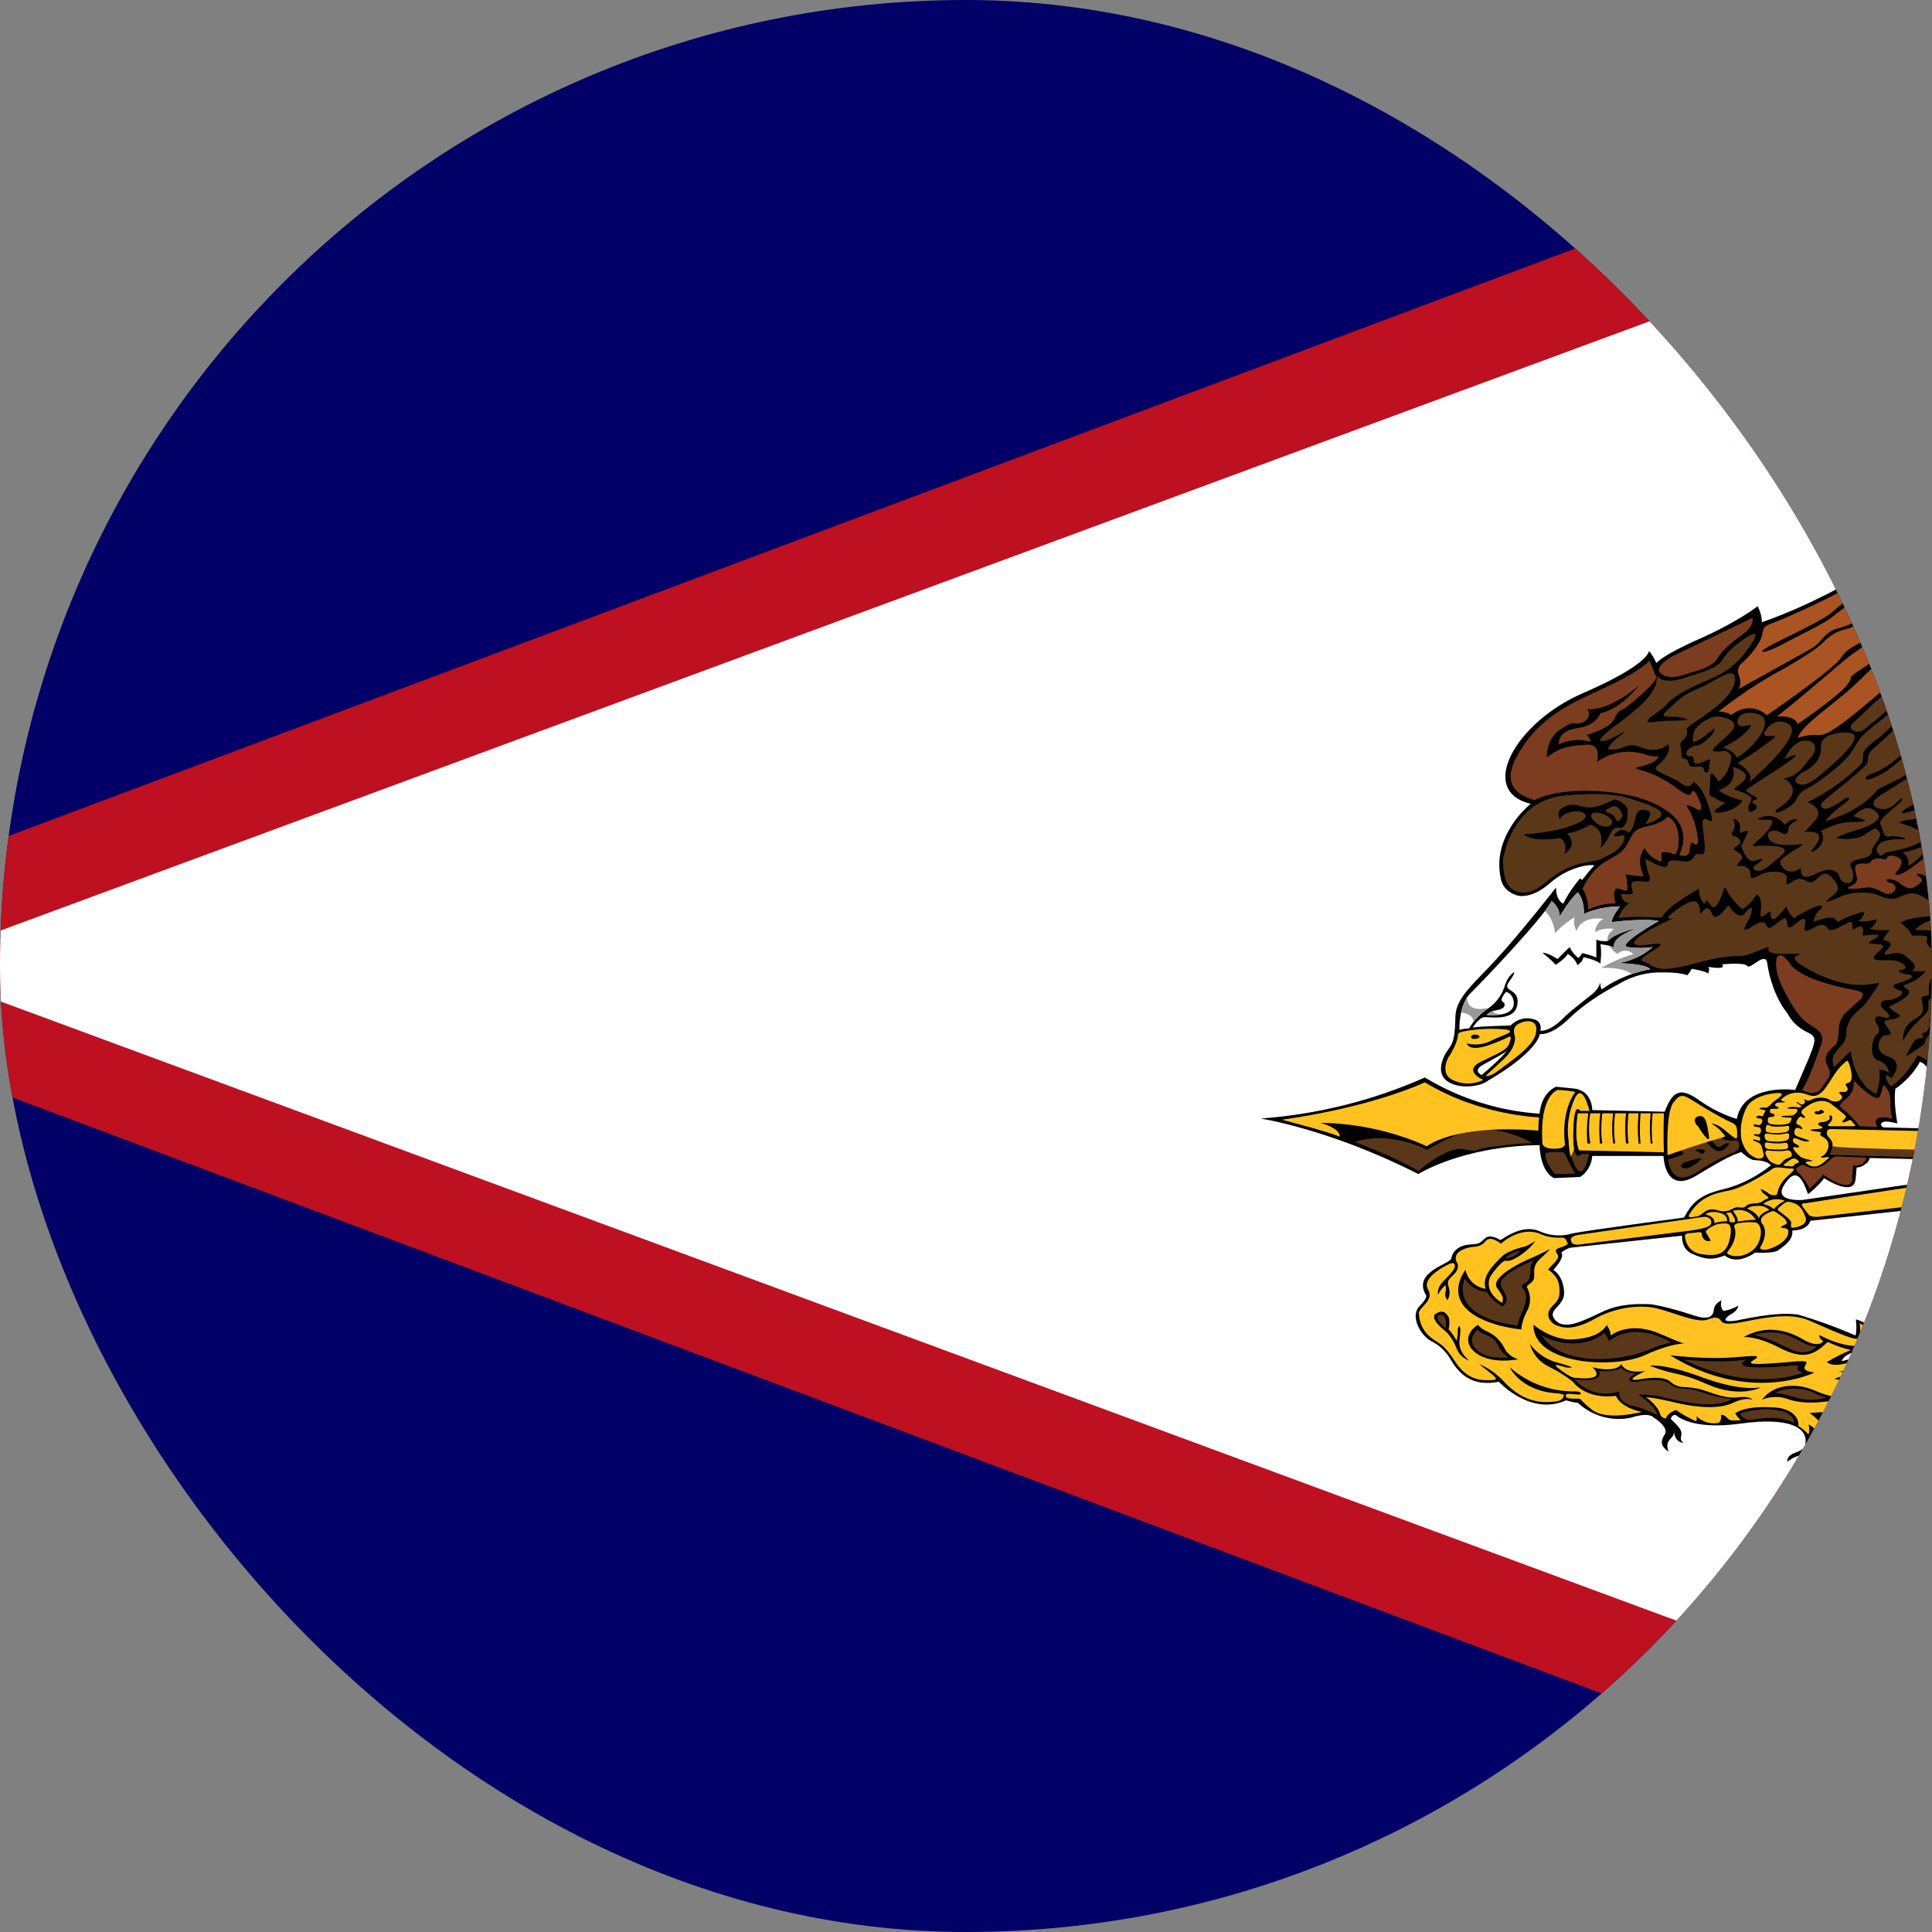 <svg width="40" height="40" viewBox="0 0 40 40" fill="none" xmlns="http://www.w3.org/2000/svg">
<rect x="0" y="0" width="40" height="40" fill="#808080" stroke="none"/>
<g clip-path="url(#clip0_8424_43254)">
<path d="M-6.95 0H46.383V40H-6.95V0Z" fill="#000066"/>
<path d="M-7 20L46.333 0V40L-7 20Z" fill="#BD1021"/>
<path d="M-1.975 20L46.359 2.142V37.858" fill="white"/>
<path d="M32.55 22.533C32.975 22.558 32.966 22.983 32.966 22.983L34.466 23.017C34.658 22.492 34.866 22.55 35.233 22.817C35.456 22.968 35.7 23.086 35.958 23.167C36.1 22.417 37.166 22.567 37.166 22.567C37.633 21.483 37.666 21.492 37.391 21.358C37.228 21.276 37.094 21.145 37.008 20.983C36.758 20.675 36.625 20.225 36.591 19.95C36.558 19.675 36.241 20.083 36.175 20C36.125 19.917 35.65 19.967 35.65 19.967C35.766 20.092 35.366 20.017 35.366 20.017C35.408 20.05 35.366 20.158 35.366 20.158C35.333 20.108 35.025 20.058 35.025 20.058C35.001 20.107 34.97 20.152 34.933 20.192C34.766 20.125 34.433 20.133 34.433 20.133C34.114 20.122 33.799 20.203 33.525 20.367C33.391 20.442 32.908 20.683 32.5 21.075C32.108 21.458 31.883 21.408 31.883 21.408C31.766 21.842 30.816 22.367 30.816 22.367C30.666 22.5 30.183 22.567 29.941 22.367C29.7 22.167 29.941 21.792 29.941 21.792C30.041 21.625 30.125 21.633 30.133 21.042C30.141 20.65 30.55 20.333 30.966 19.875C31.491 19.308 32.216 18.375 32.216 18.375C32.216 18.658 32.366 18.708 32.366 18.708C32.508 18.417 32.716 18.183 32.716 18.183C32.725 18.208 32.758 18.217 32.758 18.217C32.925 18 33.008 17.917 33.008 17.917C32.966 17.892 32.508 17.917 32.091 18.283C31.675 18.65 31.391 18.533 31.391 18.533C31.1 18.433 31.075 18.2 31.075 18.2C30.866 17.292 31.691 16.642 31.691 16.642C30.575 16.375 31.383 14.95 32.775 14.35C34.158 13.75 34.141 13.475 34.141 13.475C34.202 13.551 34.253 13.635 34.291 13.725C34.3 13.725 34.408 13.567 35.208 13.217C36.008 12.858 36.391 12.55 36.391 12.55C36.491 12.75 36.475 12.883 36.475 12.883C38.666 12.125 40.808 10.367 40.808 10.367C40.875 10.508 40.85 10.733 40.85 10.733C41.2 10.4 42.491 9.633 42.491 9.633C42.501 9.772 42.469 9.911 42.401 10.032C42.333 10.153 42.231 10.252 42.108 10.317C42.14 10.377 42.163 10.441 42.175 10.508C42.581 10.254 42.981 9.99 43.375 9.717C43.733 10.025 43.408 10.533 43.408 10.533C43.541 10.508 43.625 10.4 43.625 10.4C43.725 10.933 43.133 11.4 43.133 11.4C43.241 11.4 43.408 11.292 43.408 11.292C43.3 11.875 42.208 12.508 42.208 12.508C42.366 12.658 42.208 12.842 42.075 12.925C41.95 13.008 41.716 13.2 41.791 13.275C41.858 13.358 42.35 13.008 42.35 13.008C42.433 13.25 41.808 13.725 41.808 13.725C42.241 13.783 43.441 13.233 43.441 13.233C43.35 13.7 42.891 14.067 42.333 14.275C41.775 14.483 41.8 14.525 41.8 14.525C41.9 14.592 42.675 14.375 42.675 14.375C42.441 14.892 41.633 15.25 41.633 15.25C41.858 15.442 42.158 15.217 42.466 15.008C42.83 14.78 43.222 14.6 43.633 14.475C44.075 14.317 44.4 14.433 44.4 14.433C44.783 14.317 45.1 14.483 45.1 14.483C45.825 14.542 45.9 14.808 45.9 14.808C45.983 14.825 46.041 14.858 46.233 15C46.408 15.133 46.4 15.55 46.4 15.767C46.383 15.967 46.325 15.967 46.291 16.017C46.258 16.083 46.25 16.15 46.25 16.225C46.25 16.308 46.066 16.8 44.941 16.8H43.25C43.15 16.8 43.041 16.858 43.041 16.858C42.566 17.092 42.816 16.692 42.258 17.158C41.691 17.617 41.408 17.542 41.408 17.542C41.093 17.863 40.75 18.156 40.383 18.417C40.05 18.633 40.108 18.608 40.408 18.733C40.708 18.858 41.141 18.733 41.141 18.733C40.858 18.925 41.058 19.017 41.058 19.017C41.425 18.792 41.658 18.875 41.658 18.875C41.775 19.2 41.341 19.708 41.341 19.708C41.508 19.733 41.825 19.708 41.825 19.708C41.741 19.933 41.441 20.175 41.208 20.242C40.983 20.325 41.016 20.35 41.091 20.492C41.15 20.625 41.1 20.767 41.1 20.767C40.7 20.492 40.683 20.733 40.683 20.733C40.641 21.067 40.65 21.533 40.65 21.533C40.366 21.392 40.358 21.575 40.358 21.575C40.275 21.875 39.933 22.217 39.933 22.217C39.916 22.033 39.75 21.983 39.75 21.983C39.566 22.333 39.241 22.542 39.241 22.542C39.2 22.833 39.283 23.258 39.283 23.258C39.066 23.208 38.991 23.208 38.95 23.258C38.925 23.317 39 23.342 39 23.342L41.783 23.408C41.825 23.408 41.991 23.433 41.991 23.725C41.991 24.033 41.741 24.05 41.741 24.05L38.708 23.975C38.708 23.975 38.716 24.058 38.558 24.142C38.4 24.225 38.458 24.05 38.416 24.425C38.366 24.792 37.766 24.392 37.766 24.392C37.666 24.542 37.433 24.725 37.433 24.725C37.291 24.308 37.15 24.192 36.933 24.542C36.716 24.9 37.333 24.842 37.333 24.842C37.333 24.842 40.9 24.317 41.091 24.3C41.283 24.275 41.5 24.292 41.591 24.558C41.675 24.833 41.15 24.875 41.15 24.875L37.483 25.275C37.408 25.492 37.108 25.475 37.108 25.475C37.133 25.683 36.916 25.808 36.808 25.892C36.691 25.958 36.341 25.933 36.341 25.933C35.925 26.217 35.708 25.992 35.708 25.992C35.433 26.108 35.258 26.058 35.033 25.958C34.8 25.858 34.825 25.583 34.825 25.583L32.508 25.833C32.441 25.855 32.379 25.889 32.325 25.933C32.408 26.042 32.158 26.292 32.158 26.292C32.233 26.333 32.366 26.467 32.383 26.75C32.4 27.058 32.008 27.108 32.2 27.333C32.391 27.542 32.758 27.358 33.158 27.167C33.558 26.975 33.95 27 34.116 27C34.283 27 34.766 27.133 35.066 27.233C35.366 27.333 35.466 27.267 35.483 27.117C35.5 26.975 35.641 26.925 35.641 26.925C35.6 27.075 35.683 27.142 35.683 27.142C35.791 27.124 35.896 27.088 35.991 27.033C35.975 27.15 35.825 27.217 35.825 27.217C35.541 27.408 35.941 27.342 35.941 27.342C36.733 27.175 37.025 27.192 37.225 27.217C37.63 27.336 38.028 27.481 38.416 27.65C38.45 27.55 38.425 27.317 38.425 27.317C38.675 27.383 38.775 27.525 38.775 27.525C38.875 27.425 38.808 27.242 38.808 27.242C39.616 27.7 38.641 27.908 38.383 27.992C38.133 28.075 38.133 28.183 38.133 28.183C38.341 28.117 38.491 28.092 38.666 28.075C38.85 28.058 38.783 28.075 39.208 27.992C39.641 27.908 39.858 28.092 39.858 28.092C39.5 28.108 39.4 28.217 39.4 28.217C39.616 28.358 39.4 28.5 39.4 28.5C39.083 28.083 38.8 28.508 38.8 28.508C38.984 28.508 39.166 28.548 39.333 28.625L39.783 28.85C40.083 28.983 40.025 28.9 40.25 28.983C40.483 29.067 40.391 29.292 40.391 29.292C40.3 29.108 40.083 29.042 40.083 29.042C40.066 29.292 39.825 29.333 39.825 29.333C40.125 29 39.483 28.85 39.175 28.858C38.875 28.858 38.65 29.058 38.65 29.058C39.258 29.633 39.675 29.442 39.675 29.442C39.6 29.65 39.1 29.567 39.1 29.567C39.333 29.75 39.308 29.867 39.308 29.867C39.183 29.75 38.975 29.808 38.541 29.533C38.108 29.242 37.716 29.342 37.716 29.342C38.15 29.783 37.566 30.058 37.566 30.058C37.35 30.192 37.65 30.35 37.65 30.35C37.383 30.4 37.35 30.133 37.35 30.133C37.208 30.1 37 30.267 37 30.267C37.016 30 37.383 30.133 37.383 29.85C37.4 29.558 37.05 29.333 36.025 29.475C34.991 29.617 34.691 29.292 34.691 29.292C34.608 29.292 34.591 29.375 34.591 29.375C34.758 29.542 34.833 29.608 34.808 29.725C34.775 29.833 34.858 29.875 34.858 29.875C34.666 29.858 34.658 29.642 34.658 29.642C34.658 29.733 34.616 29.742 34.55 29.833C34.483 29.925 34.55 30.058 34.55 30.058C34.466 29.992 34.325 29.908 34.466 29.7C34.566 29.55 34.241 29.35 34.241 29.35C34.116 29.225 33.775 29.35 33.775 29.35C33.579 29.392 33.376 29.386 33.183 29.332C32.99 29.278 32.812 29.179 32.666 29.042C32.583 29.042 32.425 28.992 32.425 28.992C31.683 29.325 31.033 28.608 31.033 28.608C30.475 28.717 30.216 28.442 30.05 28.175C29.954 27.993 29.802 27.847 29.616 27.758C29.4 27.625 29.183 27.242 29.4 27.033C29.566 26.858 29.525 26.817 29.525 26.817C29.233 26.325 30.033 26.175 30.05 26.05C30.075 25.883 30.241 25.775 30.425 25.767C30.608 25.75 30.608 25.767 30.733 25.65C30.841 25.525 31.066 25.675 31.066 25.675C31.125 25.642 31.525 25.333 31.875 25.492C32.233 25.65 32.533 25.542 32.533 25.542C32.783 25.483 34.866 25.208 34.866 25.208C34.991 25 35.091 24.758 35.666 24.625C36.241 24.492 36.666 24.125 36.666 24.125C36.566 24.025 36.4 24.025 36.316 24.017C36.225 24.017 36.05 23.85 36.05 23.85C35.941 23.9 35.883 23.875 35.133 24.333C34.458 24.75 34.441 23.933 34.441 23.933H32.966C32.941 24.242 32.716 24.367 32.716 24.367L32.175 24.392C31.875 24.242 31.875 23.708 31.875 23.708C30.258 23.733 29.366 24.308 29.366 24.308C27.533 23.375 26.1 23.158 26.1 23.158C27.273 23.073 28.424 22.786 29.5 22.308C30.22 22.744 31.034 23.002 31.875 23.058C31.916 22.608 32.216 22.5 32.216 22.5L32.55 22.533Z" fill="black"/>
<path d="M29.908 26.217C29.45 26.483 29.533 26.633 29.575 26.717C29.617 26.8 29.617 26.883 29.492 27.017C29.367 27.142 29.375 27.183 29.375 27.183C29.4 27.633 29.708 27.733 29.85 27.85C29.967 27.933 30.15 28.225 30.15 28.225C30.392 28.567 30.642 28.575 30.825 28.575C31.017 28.575 30.992 28.55 30.908 28.467L30.625 28.242C30.811 28.32 30.978 28.437 31.117 28.583C31.583 29.1 32.017 29.033 32.208 29.017C32.4 28.992 32.375 28.875 32.375 28.875C32.31 28.855 32.243 28.844 32.175 28.842C31.467 28.775 31.258 28.308 31.258 28.308C31.618 28.625 32.079 28.802 32.558 28.808C32.758 28.8 32.75 28.858 32.7 28.875L32.5 28.858C32.408 28.858 32.408 28.883 32.425 28.925C32.45 28.958 32.542 28.958 32.65 28.958C32.767 28.958 32.675 28.967 32.967 29.192C33.267 29.425 33.992 29.233 33.992 29.233C33.517 29.125 33.458 28.9 33.458 28.9C32.817 28.983 32.558 28.6 32.558 28.6C32.413 28.487 32.257 28.39 32.092 28.308C31.742 28.15 31.675 27.825 31.675 27.825C31.783 27.975 31.983 28.142 32.233 28.208C32.483 28.275 32.55 28.308 32.55 28.308C32.486 28.323 32.419 28.317 32.358 28.292C32.108 28.208 32.25 28.317 32.25 28.317C32.533 28.542 32.608 28.525 32.608 28.525C33.325 28.6 32.967 28.308 32.967 28.308C33.483 28.433 33.567 28.242 33.567 28.242C33.675 28.467 34.067 28.383 34.067 28.383C33.55 28.633 33.942 28.558 33.942 28.558C34.467 28.467 34.575 28.6 34.575 28.6C34.708 28.725 34.858 28.717 34.858 28.717C34.858 28.717 34.959 28.717 35.15 28.75C35.35 28.792 35.667 28.958 35.95 28.933C36.242 28.892 36.283 28.983 36.283 28.983C36.233 28.958 36.1 28.942 35.883 29.042C35.658 29.15 35.267 29.175 34.7 29.042C34.133 28.908 34.083 28.933 34.083 28.933C34.225 29.025 34.342 29.175 34.367 29.267C34.392 29.367 34.492 29.367 34.492 29.367C34.533 29.242 34.7 29.192 34.7 29.192C34.83 29.284 34.97 29.362 35.117 29.425C35.15 29.367 35.117 29.317 35.117 29.317C35.333 29.525 35.583 29.458 35.583 29.458C35.65 29.417 35.633 29.292 35.633 29.292C35.717 29.292 35.733 29.342 35.8 29.392C35.858 29.425 36.05 29.4 36.05 29.4C35.983 29.367 35.925 29.258 35.925 29.258C36.217 29.067 36.842 29.15 36.842 29.15C37.283 29.233 37.233 29.525 37.233 29.525C37.312 29.572 37.382 29.631 37.442 29.7C37.483 29.6 37.442 29.492 37.442 29.492C37.658 29.592 37.692 29.825 37.692 29.825C37.942 29.558 37.467 29.258 37.467 29.258C37.692 29.225 37.942 29.242 38.092 29.258C38.295 29.294 38.485 29.383 38.642 29.517C38.817 29.658 39.133 29.725 39.133 29.725C39.125 29.667 38.95 29.558 38.908 29.542C38.875 29.525 38.858 29.467 38.858 29.467C39.017 29.5 39.117 29.483 39.117 29.483C38.583 29.15 38.442 28.992 38.442 28.992C38.642 29.017 38.758 28.892 38.758 28.892C38.333 28.892 38.308 28.792 38.308 28.792C38.367 28.8 38.567 28.85 38.825 28.8C39.083 28.75 39.425 28.8 39.425 28.8C39.242 28.5 38.533 28.55 38.3 28.567C38.067 28.583 37.983 28.55 37.983 28.55C38.017 28.533 38.058 28.5 38.233 28.492C38.417 28.492 38.592 28.508 38.8 28.358C38.992 28.225 39.275 28.275 39.275 28.275C39.209 28.142 38.883 28.092 38.608 28.275C38.317 28.45 38.067 28.4 38.067 28.4C38.508 28.333 38.642 28.175 38.642 28.175C38.508 28.142 38.433 28.183 38.158 28.242C37.892 28.292 37.825 28.2 37.825 28.2C38.117 28.025 38.325 27.95 38.325 27.95C38.075 27.9 37.842 27.783 37.842 27.783C37.575 28.033 37.375 28.167 36.867 27.917C36.367 27.65 36.1 27.683 36.1 27.683C36.55 27.425 37 27.533 37.334 27.733C37.667 27.925 37.75 27.767 37.75 27.767C37.65 27.708 37.667 27.642 37.667 27.642C38.467 28.05 38.817 27.808 38.992 27.683C39.167 27.558 38.908 27.4 38.908 27.4C38.892 27.65 38.575 27.783 38.308 27.692C38.058 27.608 37.808 27.492 37.442 27.333C37.075 27.183 36.608 27.267 36.183 27.35C35.75 27.442 35.692 27.4 35.65 27.367C35.608 27.333 35.592 27.225 35.367 27.317C35.15 27.408 34.633 27.167 34.317 27.092C34 27.008 33.475 27.05 33.025 27.3C32.575 27.558 32.342 27.492 32.208 27.433C32.075 27.367 31.983 27.2 32.133 27.05C32.283 26.9 32.3 26.858 32.283 26.633C32.267 26.417 32.05 26.283 32.05 26.283C32.25 26.075 32.3 26.033 32.233 25.95C32.167 25.85 32.267 25.85 32.383 25.8C32.5 25.75 32.45 25.742 32.425 25.675C32.392 25.608 32.325 25.625 32.325 25.625C32.067 25.633 31.917 25.558 31.917 25.558C31.483 25.358 31.075 25.75 31.075 25.75C30.825 25.558 30.767 25.692 30.725 25.733C30.683 25.775 30.592 25.817 30.475 25.817C30.375 25.833 30.217 25.875 30.158 25.975C30.158 25.975 30.108 26.058 30.167 26.142C30.167 26.142 30.233 26.242 30.117 26.367C29.992 26.492 29.95 26.517 29.992 26.642C30.025 26.75 30.017 26.842 29.967 26.917C29.967 26.917 29.908 26.858 29.925 26.775C29.942 26.692 29.942 26.642 29.925 26.608C29.925 26.608 29.8 26.725 29.775 26.808C29.775 26.808 29.725 26.675 29.908 26.5C30.075 26.333 30.159 26.233 30.108 26.167C30.075 26.117 29.942 26.2 29.917 26.217H29.908Z" fill="#FFC221"/>
<path d="M30.416 28.167C30.416 28.167 30.191 28 30.216 27.758C30.241 27.533 30.241 27.508 30.216 27.45C30.216 27.45 30.175 27.475 30.183 27.567C30.183 27.65 30.166 27.742 30.158 27.758C30.158 27.758 30.05 27.567 29.991 27.525C29.991 27.525 30.041 27.325 29.975 27.242C29.916 27.15 29.85 27.142 29.775 27.175C29.675 27.208 29.6 27.3 29.941 27.575C29.941 27.575 30.066 27.683 30.15 27.9C30.233 28.117 30.383 28.15 30.408 28.167H30.416ZM31.5 27.517C31.5 27.517 31.491 27.392 31.608 27.158C31.649 27.088 31.673 27.009 31.677 26.928C31.682 26.847 31.666 26.766 31.633 26.692C31.608 26.625 31.583 26.65 31.708 26.55C31.85 26.425 31.65 26.267 31.9 26.05C31.9 26.05 32.05 25.917 32.091 25.858C32.091 25.858 31.841 25.992 31.658 26.067C31.491 26.133 30.858 26.45 30.991 26.658C31.141 26.867 31.125 26.883 31.1 26.975C31.1 26.975 30.716 26.767 30.85 26.442C30.85 26.442 30.916 26.317 31.075 26.158C31.225 26.025 31.141 26.192 31.433 26.017C31.433 26.017 31.658 25.883 31.791 25.692C31.791 25.692 31.625 25.792 31.575 25.808C31.575 25.808 31.241 25.875 31.091 26.017C30.958 26.158 30.666 26.408 30.758 26.683C30.758 26.683 30.425 26.65 30.341 26.292C30.341 26.292 29.708 27.075 31.041 27.442C31.041 27.442 31.291 27.508 31.508 27.525L31.5 27.517Z" fill="black"/>
<path d="M37.35 24.917C37.85 24.833 40.716 24.4 40.983 24.375C41.266 24.35 41.375 24.308 41.475 24.542C41.583 24.792 41.075 24.8 41.075 24.8L37.65 25.192C37.483 25.208 37.441 25.142 37.441 25.142L37.316 24.975C37.316 24.975 37.275 24.925 37.35 24.908V24.917Z" fill="#FFC221"/>
<path d="M30.325 26.475C30.325 26.475 29.958 27.25 31.408 27.442C31.408 27.442 31.416 27.358 31.475 27.233C31.541 27.108 31.666 26.858 31.541 26.7C31.425 26.542 31.641 26.625 31.666 26.417C31.708 26.208 31.65 26.233 31.75 26.1C31.75 26.1 31.3 26.267 31.116 26.475C30.95 26.675 31.358 26.825 31.116 27.05C31.116 27.05 30.908 26.967 30.783 26.75C30.783 26.75 30.508 26.75 30.325 26.475Z" fill="#5A3719"/>
<path d="M31.758 27.433C31.758 27.433 32.117 27.742 32.542 27.733C32.967 27.708 33.158 27.6 33.267 27.433C33.267 27.433 33.35 27.558 33.35 27.65C33.35 27.65 33.717 27.342 34.35 27.608C34.983 27.875 34.8 27.8 34.942 27.817C34.942 27.817 34.667 27.775 34.05 28.058C33.408 28.35 31.742 28.25 31.75 27.433H31.758Z" fill="black"/>
<path d="M31.158 26.05C31.158 26.05 31.316 26.075 31.475 25.892C31.475 25.892 31.258 25.933 31.158 26.058V26.05ZM29.933 27.5C29.933 27.5 29.633 27.267 29.825 27.217C29.825 27.217 29.966 27.192 29.933 27.5Z" fill="#5A3719"/>
<path d="M36.482 28.983C36.482 28.983 36.649 28.692 37.107 28.692C37.566 28.692 37.616 28.908 38.199 28.942C38.199 28.942 37.499 29.142 37.016 28.967C36.766 28.875 36.532 28.95 36.482 28.983Z" fill="black"/>
<path d="M31.908 27.642C31.908 27.642 32.608 28.058 33.217 27.6C33.217 27.6 33.267 27.65 33.316 27.767C33.316 27.767 33.783 27.317 34.608 27.8C34.608 27.8 34.508 27.792 34.117 27.95C33.608 28.175 32.333 28.325 31.908 27.633V27.642Z" fill="#5A3719"/>
<path d="M34.574 28.058C34.574 28.058 35.241 28.142 35.799 28.108C36.141 28.092 36.516 28.025 36.333 28.142C36.141 28.25 36.241 28.267 37.033 28.2C37.816 28.117 37.024 28.342 37.566 28.417C37.566 28.417 36.241 29.083 34.574 28.058Z" fill="black"/>
<path d="M36.316 27.642C36.316 27.642 36.699 27.5 37.066 27.667C37.424 27.833 37.366 27.85 37.607 27.875C37.607 27.875 37.441 28.117 37.049 27.925C36.649 27.733 36.549 27.692 36.316 27.642ZM36.749 28.833C36.749 28.833 37.132 28.642 37.549 28.833C37.599 28.867 37.716 28.917 37.824 28.933C37.824 28.933 37.507 29.042 37.174 28.933C37.032 28.892 36.924 28.858 36.749 28.833ZM34.857 28.15C34.857 28.15 35.716 28.233 36.174 28.142C36.174 28.142 35.641 28.392 36.982 28.283C36.982 28.283 37.274 28.25 37.232 28.292C37.207 28.333 37.182 28.375 37.332 28.417C37.332 28.417 36.332 28.867 34.857 28.15Z" fill="#5A3719"/>
<path d="M30.608 27.433C30.608 27.433 30.625 27.492 30.808 27.575C31 27.667 31.099 27.817 31.141 27.9C31.17 27.959 31.211 28.01 31.261 28.052C31.312 28.093 31.37 28.124 31.433 28.142C31.433 28.142 30.766 28.283 30.466 27.925C30.466 27.925 30.241 27.675 30.599 27.425" fill="black"/>
<path d="M35.859 28.967C35.859 28.967 35.6 28.95 35.234 28.825C34.875 28.7 34.784 28.808 34.575 28.658C34.375 28.5 33.967 28.6 33.892 28.608C33.809 28.617 33.592 28.608 33.867 28.433C33.867 28.433 33.65 28.433 33.567 28.317C33.567 28.317 33.467 28.417 33.1 28.383C33.1 28.383 33.267 28.633 32.6 28.558C32.712 28.687 32.86 28.78 33.025 28.824C33.19 28.869 33.364 28.863 33.525 28.808C33.525 28.825 33.484 29.017 33.775 29.1C34.092 29.175 34.15 29.233 34.309 29.292C34.309 29.292 34.334 29.167 33.925 28.875C33.925 28.875 34.142 28.858 34.459 28.933C34.775 29.008 35.475 29.192 35.859 28.967ZM36.025 29.275C36.025 29.275 36.092 29.425 36.292 29.392C36.492 29.358 36.825 29.308 37.142 29.458C37.142 29.458 37.2 29.192 36.559 29.175C36.559 29.175 36.159 29.192 36.025 29.275ZM30.592 27.525C30.592 27.525 30.342 27.733 30.567 27.942C30.767 28.133 31.084 28.117 31.234 28.108C31.234 28.108 31.15 28.058 31.067 27.942C30.984 27.817 30.984 27.733 30.817 27.658C30.642 27.583 30.625 27.567 30.592 27.525ZM30.342 26.475C30.342 26.475 29.959 27.25 31.425 27.442C31.425 27.442 31.425 27.358 31.484 27.233C31.534 27.108 31.659 26.858 31.55 26.7C31.417 26.542 31.642 26.625 31.675 26.417C31.709 26.208 31.65 26.233 31.759 26.1C31.759 26.1 31.3 26.267 31.117 26.475C30.95 26.675 31.359 26.825 31.117 27.05C31.117 27.05 30.909 26.967 30.784 26.75C30.784 26.75 30.509 26.75 30.325 26.475H30.342Z" fill="#5A3719"/>
<path d="M34.158 28.275C34.158 28.275 34.467 28.225 35.242 28.517C36.025 28.8 36.35 28.733 36.458 28.725C36.458 28.725 36.025 28.958 35.342 28.658C34.742 28.392 34.708 28.492 34.158 28.275Z" fill="black"/>
<path d="M39.034 28.1C39.034 28.1 39.2 28.1 39.317 28.142C39.317 28.142 39.375 28.083 39.542 28.058C39.542 28.058 39.434 27.958 39.034 28.1ZM38.5 27.667C38.5 27.667 38.675 27.667 38.734 27.567C38.734 27.567 38.642 27.458 38.5 27.4C38.5 27.4 38.534 27.533 38.5 27.667ZM32.525 25.683C32.525 25.683 32.484 25.6 32.675 25.567L35.284 25.192C35.284 25.192 35.409 25.192 35.425 25.275C35.45 25.367 35.417 25.433 34.825 25.5L32.692 25.767C32.692 25.767 32.534 25.792 32.525 25.683Z" fill="#FFC221"/>
<path d="M34.883 25.575C34.883 25.575 34.883 25.917 35.233 25.967C35.566 26.017 35.691 25.95 35.775 25.775C35.8 25.717 35.908 25.358 35.758 25.333C35.691 25.325 35.591 25.333 35.516 25.358C35.4 25.417 35.291 25.475 35.325 25.525C35.408 25.658 35.425 25.692 35.408 25.692C35.308 25.717 35.258 25.642 35.241 25.592C35.216 25.525 35.283 25.492 35.058 25.525C34.958 25.533 34.891 25.533 34.891 25.575H34.883ZM36.341 25.308C36.508 25.333 36.499 25.708 36.291 25.883C36.058 26.067 35.841 25.992 35.841 25.992C35.724 25.95 35.741 25.958 35.833 25.825C35.916 25.7 35.958 25.525 35.908 25.408C35.891 25.367 35.933 25.333 35.991 25.325C35.991 25.325 36.158 25.292 36.341 25.308Z" fill="#FFC221"/>
<path d="M36.492 25.342C36.492 25.342 36.625 25.508 36.458 25.8C36.458 25.8 36.392 25.883 36.55 25.875C36.7 25.858 37.058 25.692 37.025 25.475C37.025 25.475 37.008 25.425 36.917 25.425C36.825 25.425 36.9 25.383 36.942 25.358C36.975 25.358 37.1 25.308 36.783 25.108C36.783 25.108 36.733 25.058 36.675 25.083C36.625 25.1 36.458 25.167 36.458 25.267C36.458 25.308 36.492 25.35 36.492 25.35V25.342Z" fill="#FFC221"/>
<path d="M36.834 25.075C36.834 25.075 37.084 25.25 37.084 25.308C37.084 25.358 37.059 25.433 37.125 25.417C37.192 25.417 37.459 25.358 37.375 25.183C37.309 25.008 37.234 24.933 37.109 24.9C36.984 24.85 36.95 24.908 36.842 24.992C36.842 24.992 36.767 25.042 36.834 25.075ZM35.492 25.325C35.492 25.325 35.534 25.2 35.309 25.142C35.309 25.142 35.4 25.058 35.592 25.108C35.775 25.142 35.759 25.275 35.759 25.283C35.759 25.283 35.609 25.283 35.492 25.325ZM35.975 25.292C35.975 25.292 36.225 25.25 36.35 25.258C36.35 25.258 36.217 24.983 35.875 25.067C35.875 25.067 36 25.217 35.975 25.292ZM36.417 25.225C36.417 25.225 36.417 25.133 36.634 25.05C36.634 25.05 36.534 24.95 36.384 24.967C36.217 24.967 36.175 25.025 36.175 25.025C36.175 25.025 36.367 25.092 36.417 25.225ZM36.5 24.925C36.5 24.925 36.642 24.958 36.725 25.033C36.725 25.033 36.85 24.892 36.959 24.867C36.959 24.867 36.75 24.75 36.5 24.925Z" fill="#FFC221"/>
<path d="M29.366 24.242C29.366 24.242 29.966 23.725 30.3 23.792C30.633 23.858 30.466 23.808 30.833 23.75C31.2 23.7 31.583 23.658 31.733 23.675C31.733 23.675 31.283 23.358 30.491 23.367C30.491 23.367 29.942 23.558 29.55 23.808C29.55 23.808 28.808 23.4 28.05 23.642C28.05 23.642 28.875 23.95 29.366 24.242Z" fill="#5A3719"/>
<path d="M35.733 25.117L35.833 25.1C35.833 25.1 35.999 25.308 35.883 25.308C35.783 25.308 35.816 25.283 35.799 25.225C35.79 25.182 35.767 25.144 35.733 25.117ZM34.983 25.133C34.983 25.133 34.916 25.217 35.033 25.2C35.174 25.175 35.149 25.2 35.291 25.092C35.291 25.092 35.391 25 35.558 25.058C35.558 25.058 35.708 25.108 35.824 25.05C35.941 24.983 35.966 24.992 36.033 25C36.099 25 36.099 25.017 36.174 24.95C36.258 24.892 36.408 24.942 36.499 24.867C36.591 24.783 36.708 24.85 36.499 24.7C36.499 24.7 36.458 24.658 36.458 24.617C36.458 24.617 36.541 24.65 36.608 24.7C36.674 24.767 36.774 24.742 36.791 24.733C36.791 24.733 36.808 24.542 36.983 24.375C37.174 24.208 37.174 24.192 37.066 24.192C36.958 24.192 36.774 24.142 36.708 24.192C36.641 24.242 36.108 24.592 35.791 24.65C35.474 24.708 35.183 24.8 34.983 25.133ZM26.541 23.183C26.541 23.183 27.516 23.433 27.733 23.533C27.733 23.533 27.783 23.375 27.341 23.25C27.341 23.25 28.416 23.217 29.541 23.733C29.541 23.733 30.091 23.267 31.849 23.408C31.849 23.408 31.849 23.258 31.866 23.133C31.866 23.133 30.633 23.1 29.499 22.408C29.499 22.408 28.474 22.908 26.541 23.183ZM31.933 23.65C31.874 22.667 32.249 22.567 32.249 22.567C32.249 22.567 32.424 22.567 32.616 22.608C32.616 22.608 32.316 22.967 32.399 23.675C32.399 23.675 32.433 23.783 32.174 23.783C31.916 23.783 31.933 23.658 31.933 23.658V23.65Z" fill="#FFC221"/>
<path d="M32.2 24.308C32.2 24.308 32.009 24.117 31.992 23.9C31.992 23.9 31.992 23.85 32.175 23.85C32.367 23.85 32.384 23.833 32.425 23.942C32.475 24.05 32.592 24.275 32.617 24.3L32.2 24.308Z" fill="#5A3719"/>
<path d="M32.591 23.808C32.576 23.684 32.57 23.558 32.575 23.433C32.583 22.883 32.675 22.933 32.716 23H32.908C32.908 23 32.766 22.383 32.6 22.75C32.477 23.021 32.434 23.322 32.475 23.617C32.483 23.783 32.5 23.892 32.525 23.95L32.591 23.808Z" fill="#FFC221"/>
<path d="M34.733 23.808C34.733 23.808 35.092 23.875 34.541 24C34.541 24 34.566 24.683 35.225 24.208C35.225 24.208 35.617 23.958 35.892 23.858C35.892 23.858 36.025 23.808 36.008 23.708C36.008 23.708 36.025 23.583 35.883 23.617C35.883 23.617 35.767 23.617 35.691 23.592C35.691 23.592 35.608 23.492 35.558 23.525C35.508 23.567 35.383 23.542 35.483 23.667C35.583 23.783 35.608 23.75 35.65 23.717C35.7 23.683 35.908 23.6 35.725 23.775C35.541 23.95 35.375 23.675 35.308 23.625L34.733 23.808ZM32.9 23.892H32.733C32.733 23.892 32.65 24.025 32.592 23.808L32.533 23.942C32.533 23.942 32.725 24.675 32.9 23.892Z" fill="#5A3719"/>
<path d="M32.666 23.05C32.666 23.05 32.583 23.533 32.691 23.817L34.45 23.858C34.45 23.858 34.433 23.525 34.45 23.05H34.216C34.216 23.05 34.175 23.433 34.216 23.675H34.175C34.175 23.675 34.141 23.342 34.175 23.05H33.966C33.966 23.05 33.933 23.408 33.966 23.675H33.925C33.925 23.675 33.891 23.367 33.925 23.05H33.716C33.716 23.05 33.675 23.375 33.716 23.675H33.666C33.666 23.675 33.625 23.35 33.666 23.05H33.441C33.441 23.05 33.391 23.35 33.441 23.675H33.4C33.4 23.675 33.35 23.375 33.4 23.05H33.175C33.175 23.05 33.125 23.4 33.175 23.675H33.125C33.125 23.675 33.091 23.342 33.133 23.05H32.925C32.925 23.05 32.866 23.342 32.925 23.675H32.866C32.866 23.675 32.833 23.425 32.883 23.05H32.666ZM34.525 23.917C34.525 23.917 34.483 23.067 34.641 22.833C34.808 22.617 34.85 22.667 35.125 22.833C35.408 23.017 35.766 23.208 35.833 23.233C35.883 23.258 35.966 23.275 35.966 23.433C35.966 23.592 35.991 23.633 35.75 23.433C35.725 23.408 35.608 23.308 35.525 23.283C35.308 23.208 35.575 23.325 35.65 23.442C35.716 23.525 35.775 23.525 35.6 23.567C35.238 23.672 34.879 23.789 34.525 23.917Z" fill="#FFC221"/>
<path d="M35.133 23.3C35.133 23.3 35.008 23.15 35.175 23.108C35.342 23.075 35.35 23.358 35.383 23.533C35.408 23.717 35.175 23.358 35.15 23.308L35.133 23.3ZM34.908 24.05C34.908 24.05 34.717 24.125 34.85 24.183C34.967 24.242 35.308 23.958 35.2 23.975C35.067 24 34.908 24.058 34.908 24.058V24.05ZM35.158 23.8C35.158 23.8 35.325 23.775 35.292 23.842C35.267 23.925 35.208 23.875 35.175 23.858C35.15 23.842 35.042 23.8 35.167 23.792L35.158 23.8Z" fill="black"/>
<path d="M36.05 23.567C36.05 23.567 36.1 23.9 36.384 23.983C36.384 23.983 36.55 24.017 36.509 23.875C36.509 23.875 36.484 23.75 36.459 23.708C36.434 23.65 36.325 23.625 36.309 23.617C36.292 23.617 36.284 23.575 36.359 23.6C36.442 23.625 36.442 23.633 36.442 23.575C36.442 23.517 36.392 23.542 36.325 23.508C36.292 23.492 36.325 23.475 36.35 23.483C36.384 23.483 36.459 23.508 36.459 23.4C36.459 23.4 36.467 23.333 36.384 23.333C36.292 23.333 36.3 23.283 36.325 23.275C36.35 23.275 36.45 23.342 36.484 23.225C36.509 23.117 36.35 23.183 36.367 23.125C36.392 23.058 36.509 23.15 36.509 23.083C36.525 23.017 36.617 22.992 36.459 22.967C36.384 22.958 36.459 22.917 36.542 22.933C36.625 22.942 36.675 22.833 36.734 22.8C36.784 22.758 37.084 22.583 36.684 22.642C36.292 22.7 36.175 22.892 36.159 22.933C36.059 23.129 36.022 23.349 36.05 23.567Z" fill="#FFC221"/>
<path d="M36.967 23.817C37.025 23.817 37.067 23.817 37.083 23.858C37.15 23.992 37 23.942 36.917 24.042C36.833 24.142 36.833 24.125 36.717 24.083C36.6 24.05 36.55 23.875 36.55 23.875C36.55 23.817 36.592 23.808 36.65 23.825C36.65 23.825 36.842 23.842 36.975 23.825L36.967 23.817ZM36.55 23.75C36.55 23.75 36.55 23.783 36.625 23.792C36.683 23.792 36.875 23.817 37 23.783C37 23.783 37.033 23.775 37.017 23.7C37.017 23.7 37.017 23.642 36.917 23.667C36.808 23.683 36.667 23.667 36.608 23.658C36.558 23.642 36.525 23.658 36.542 23.742L36.55 23.75ZM36.533 23.508C36.533 23.508 36.525 23.617 36.625 23.625C36.733 23.642 36.867 23.642 36.917 23.625C36.958 23.625 37.033 23.608 37.042 23.542C37.042 23.483 37.058 23.442 36.933 23.475C36.808 23.508 36.65 23.475 36.633 23.475C36.625 23.475 36.533 23.45 36.533 23.508ZM36.575 23.3C36.575 23.3 36.55 23.35 36.558 23.4C36.558 23.442 36.633 23.458 36.767 23.458C36.9 23.458 37.017 23.442 37.033 23.4C37.042 23.342 37.075 23.292 36.975 23.317C36.867 23.325 36.725 23.333 36.675 23.317C36.625 23.292 36.583 23.283 36.575 23.3Z" fill="#FFC221"/>
<path d="M41.559 23.833C41.559 23.833 41.559 23.917 41.634 24.017L37.867 23.908C37.867 23.908 37.917 23.875 37.934 23.725L41.559 23.833Z" fill="#5A3719"/>
<path d="M36.608 23.15C36.608 23.15 36.575 23.242 36.641 23.267C36.7 23.283 36.825 23.3 36.975 23.275C36.975 23.275 37.058 23.275 37.083 23.192C37.108 23.108 37.108 23.158 36.891 23.125C36.891 23.125 36.825 23.1 37.016 23.1C37.016 23.1 37.133 23.1 37.141 23.083C37.166 23.067 37.308 22.942 37.116 22.958C36.925 22.958 37.025 22.917 37.116 22.917C37.216 22.917 37.25 22.942 37.283 22.917C37.316 22.892 37.283 22.9 37.225 22.85C37.166 22.8 37.216 22.808 37.25 22.842C37.291 22.867 37.316 22.883 37.358 22.842C37.4 22.8 37.325 22.742 37.358 22.758C37.383 22.758 37.408 22.825 37.525 22.758C37.658 22.7 37.816 22.733 37.858 22.758C37.908 22.8 38.041 22.842 38.116 22.758C38.2 22.692 38.025 22.617 38.091 22.608C38.175 22.6 38.225 22.625 38.25 22.567C38.283 22.5 38.133 22.45 38.275 22.417C38.408 22.375 38.291 22 38.25 21.958C38.25 21.958 38.091 22.05 37.933 22.317C37.758 22.592 37.658 22.75 37.433 22.667C37.108 22.542 36.933 22.717 36.891 22.75C36.808 22.8 37.058 22.817 36.908 22.825C36.766 22.825 36.766 22.842 36.758 22.858C36.741 22.883 36.758 22.9 36.783 22.908C36.808 22.908 36.858 22.958 36.775 22.958C36.691 22.958 36.625 22.933 36.65 23.033C36.65 23.033 36.65 23.05 36.7 23.058C36.75 23.058 36.766 23.125 36.675 23.125C36.608 23.125 36.608 23.142 36.608 23.15ZM36.95 24.092C36.95 24.092 36.891 24.133 36.975 24.142C37.075 24.142 37.116 24.167 37.15 24.117C37.183 24.067 37.3 24.083 37.216 24.017C37.133 23.95 37.083 23.992 36.95 24.1V24.092Z" fill="#FFC221"/>
<path d="M37.341 22.958C37.341 22.958 37.658 22.667 37.916 22.858C38.183 23.067 38.2 23.092 38.208 23.1C38.208 23.1 38.241 23.125 38.175 23.183C38.1 23.25 38.175 23.25 38.25 23.208C38.325 23.167 38.333 23.208 38.366 23.25C38.408 23.292 38.458 23.317 38.341 23.317H37.958C37.958 23.317 37.783 23.333 37.875 23.258C37.958 23.183 37.941 23.1 37.9 23.092C37.85 23.092 37.9 23.142 37.875 23.175C37.841 23.208 37.783 23.233 37.716 23.233C37.65 23.233 37.6 23.283 37.7 23.317C37.791 23.35 37.683 23.375 37.633 23.375C37.583 23.375 37.341 23.392 37.591 23.425C37.841 23.45 37.566 23.45 37.758 23.55C37.958 23.667 37.808 23.908 37.733 23.933C37.733 23.933 37.65 23.975 37.75 23.967C37.858 23.95 37.916 23.942 37.833 24C37.766 24.05 37.616 24.242 37.416 24.1C37.416 24.1 37.316 24.05 37.483 24.042C37.65 24.042 37.35 24 37.291 23.958C37.25 23.933 37.041 23.733 37.166 23.75C37.3 23.783 37.25 23.708 37.175 23.683C37.108 23.658 37.091 23.55 37.175 23.567C37.258 23.592 37.341 23.642 37.425 23.633C37.483 23.633 37.466 23.608 37.325 23.567C37.183 23.517 37.125 23.508 37.158 23.4C37.191 23.275 37.35 23.442 37.308 23.35C37.275 23.267 37.141 23.308 37.208 23.192C37.275 23.075 37.291 23.125 37.333 23.142C37.358 23.15 37.416 23.142 37.325 23.075C37.258 23.033 37.325 22.967 37.341 22.958Z" fill="#FFC221"/>
<path d="M37.566 23.042C37.566 23.042 37.566 23 37.633 23.008C37.683 23.008 37.666 22.992 37.683 22.975C37.7 22.975 37.841 23.017 37.708 23.058C37.658 23.083 37.575 23.075 37.575 23.042H37.566Z" fill="black"/>
<path d="M37.875 23.375C37.875 23.375 37.766 23.425 37.858 23.542C37.941 23.625 37.941 23.667 37.941 23.725C37.933 23.792 41.558 23.833 41.558 23.833C41.558 23.833 41.558 23.592 41.708 23.458L37.875 23.375Z" fill="#FFC221"/>
<path d="M37.458 24.617C37.458 24.617 37.699 24.408 37.741 24.317C37.741 24.317 38.391 24.783 38.349 24.35L38.366 24.133C38.366 24.133 38.608 24.158 38.641 23.967L38.033 23.942C38.033 23.942 37.966 23.933 37.866 24.033C37.783 24.133 37.583 24.242 37.408 24.15C37.408 24.15 37.324 24.083 37.249 24.15C37.166 24.192 37.166 24.208 37.233 24.275C37.299 24.342 37.433 24.517 37.458 24.608V24.617ZM38.858 23.333L38.499 23.317C38.499 23.317 38.374 23.133 38.116 22.933C38.116 22.933 38.041 22.9 38.183 22.783C38.333 22.667 38.374 22.55 38.374 22.492C38.374 22.442 38.374 22.35 38.424 22.408C38.474 22.475 38.841 22.817 38.908 22.717C38.958 22.617 38.966 22.575 38.966 22.542C38.983 22.508 38.991 22.417 39.049 22.517C39.099 22.608 39.133 22.583 39.141 22.833C39.141 22.833 39.141 23.083 39.183 23.167C39.183 23.167 38.716 23.025 38.866 23.333H38.858ZM37.308 22.567C37.308 22.567 37.583 22.733 37.724 22.517C37.849 22.308 37.941 22.283 37.841 22.075C37.741 21.883 37.841 21.792 37.916 21.708C37.999 21.625 38.066 21.642 38.066 21.325C38.083 21 38.299 20.908 38.399 20.8C38.499 20.7 38.749 20.55 38.366 20.492C37.999 20.425 37.249 20.242 37.058 19.95C36.866 19.658 36.783 19.825 36.783 19.842C36.783 19.858 36.716 20.067 36.908 20.45C37.099 20.833 37.258 21.083 37.449 21.2C37.633 21.325 37.799 21.392 37.699 21.65C37.599 21.908 37.449 22.367 37.308 22.567Z" fill="#7B3C20"/>
<path d="M38.317 21.75C38.317 21.75 38.367 22.417 38.842 22.65C38.842 22.65 38.95 22.4 38.908 22.142C38.908 22.142 39.067 22.15 39.108 22.225C39.108 22.225 39.108 22.033 38.892 21.958C38.667 21.9 38.775 21.458 38.858 21.417C38.933 21.367 38.908 21.275 38.858 21.2C38.8 21.117 38.792 21.008 38.975 21.058C39.167 21.108 39.142 21.008 39.017 20.917C38.908 20.825 38.908 20.708 39.075 20.708C39.242 20.708 39.492 20.55 39.342 20.508C39.175 20.458 39.133 20.4 39.342 20.342C39.567 20.275 39.675 20.2 39.508 20.175C39.342 20.158 39.233 20.1 39.392 20.075C39.55 20.05 39.367 19.883 39.183 19.883C38.992 19.867 38.6 19.942 38.908 19.692C39.225 19.442 38.458 19.625 38.775 19.458C39.092 19.292 38.667 19.367 38.608 19.367C38.55 19.367 38.55 19.367 38.575 19.283C38.592 19.2 38.533 19.15 38.433 19.208C38.35 19.258 38.35 19.258 38.35 19.15C38.35 19.025 38.242 19.117 38.175 19.15C38.1 19.175 37.925 19.308 37.85 19.233C37.792 19.158 37.75 19.092 37.533 19.217C37.317 19.342 37.367 19.233 37.367 19.175C37.367 19.117 37.45 18.892 37.167 19.133C36.883 19.375 37.108 18.883 36.875 19.05C36.65 19.217 36.625 19.25 36.583 19.175C36.542 19.092 36.5 19.033 36.25 19.2C35.992 19.358 36.183 19.092 36.208 19.033C36.25 18.983 36.358 18.617 36.133 18.9C36.133 18.9 36.025 19.1 35.783 18.742C35.783 18.742 35.533 19.1 35.458 18.942C35.392 18.775 35.333 18.775 35.242 18.875C35.158 18.975 35.225 18.867 35.183 18.775C35.15 18.692 35.125 18.533 34.7 18.842C34.275 19.158 34.85 18.925 34.525 19.067C34.2 19.208 33.4 19.65 34.125 19.558C34.85 19.45 33.775 19.833 34.025 19.908C34.275 19.975 34.192 20.2 35.142 19.933C36.075 19.683 35.925 19.9 36.408 19.683C36.892 19.483 36.292 19.758 36.942 19.75C37.583 19.733 37.05 19.75 37.175 19.883C37.3 20.017 37.842 20.325 38.35 20.383C38.858 20.433 38.992 20.242 38.842 20.467C38.692 20.683 38.642 20.767 38.558 20.85C38.475 20.917 38.225 21.1 38.225 21.4C38.225 21.708 37.825 21.758 37.975 22.092L38.317 21.758V21.75Z" fill="#5A3719"/>
<path d="M39.158 22.492C39.158 22.492 39.042 22.408 39.042 22.258C39.042 22.258 39.125 22.275 39.158 22.325C39.158 22.325 39.45 21.992 39.092 21.875C38.75 21.758 38.925 21.433 39.042 21.433C39.158 21.433 39.183 21.408 39.075 21.267C38.975 21.142 38.992 21.133 39.183 21.1C39.375 21.067 39.358 21.017 39.267 20.975C39.207 20.939 39.154 20.894 39.108 20.842C39.108 20.842 39.675 20.6 39.492 20.483C39.308 20.375 39.492 20.4 39.658 20.292C39.825 20.175 39.842 20.15 39.867 20.1C39.867 20.1 39.7 20.125 39.583 20.1C39.583 20.1 39.725 20.025 39.583 19.908C39.442 19.792 39.392 19.692 39.167 19.742C38.942 19.8 39.017 19.725 39.1 19.633C39.183 19.542 39.15 19.492 38.992 19.467C38.992 19.467 39.008 19.367 39.133 19.258C39.133 19.258 38.825 19.275 38.717 19.225C38.717 19.225 38.85 19.142 38.85 19.033C38.85 19.033 38.683 19.092 38.475 19.075C38.475 19.075 38.6 18.967 38.6 18.875C38.6 18.875 38.233 18.958 38.067 19.083C38.067 19.083 38.025 19.083 38 19.033C37.967 19 37.95 18.95 37.542 19.083C37.542 19.083 37.583 18.9 37.683 18.833C37.783 18.767 37.767 18.617 37.142 19.008C37.142 19.008 37.058 18.958 36.983 18.767C36.983 18.767 36.842 18.958 36.742 19.025C36.742 19.025 36.658 19.067 36.658 18.942C36.675 18.817 36.6 18.9 36.542 18.942C36.475 18.975 36.433 19.067 36.458 18.817C36.483 18.567 36.375 18.517 36.375 18.517C36.375 18.517 36.183 18.792 36.067 18.825C36.067 18.825 35.858 18.625 35.783 18.492C35.717 18.358 35.717 18.308 35.642 18.542C35.567 18.767 35.475 18.792 35.475 18.792C35.475 18.792 35.35 18.683 35.342 18.625C35.342 18.625 35.317 18.683 35.275 18.708C35.275 18.708 35.167 18.583 35.175 18.4C35.175 18.4 34.492 18.775 34.408 19C34.408 19 33.767 18.958 33.508 19.008C33.508 19.008 33.567 18.808 33.733 18.7C33.733 18.7 33.567 18.683 33.567 18.508C33.567 18.508 33.7 18.525 33.783 18.508C33.867 18.492 33.667 18.25 33.875 18.242C34.083 18.233 34.225 18.342 34.125 18.058C34.042 17.783 34.075 17.783 34.075 17.783C34.075 17.783 34.442 18 34.5 17.942C34.567 17.892 34.458 17.775 34.783 17.825C35.108 17.883 35.017 17.7 35.15 17.683C35.275 17.683 35.342 17.767 35.258 17.175C35.175 16.583 35.658 17.467 35.333 16.575C35.333 16.575 35.25 16.3 35.058 16.183C35.058 16.183 35.008 16.375 34.792 16.208C34.575 16.042 34.142 15.975 34.325 15.842C34.508 15.7 34.592 15.517 34.542 15.408C34.542 15.408 34.325 15.625 33.958 15.467C33.658 15.342 33.592 15.575 33.292 15.508C33.292 15.508 33.292 15.425 33.55 15.225C33.8 15.033 33.4 15.292 33.25 15.333C33.092 15.367 33.05 15.333 33.375 15.075C33.708 14.825 34.375 14.367 34.292 13.992C34.292 13.992 34.442 14.183 34.85 14.042C35.267 13.9 35.567 13.85 35.683 13.625C35.817 13.417 36.133 13.208 36.217 13.158C36.308 13.117 36.417 13.075 36.292 13.283C36.158 13.483 35.958 13.833 35.392 14.067C34.825 14.3 34.6 14.467 34.5 14.592C34.4 14.717 33.883 14.992 34.225 14.95C34.558 14.892 35.133 14.95 34.858 14.867C34.592 14.792 34.283 14.917 34.533 14.692C34.783 14.467 34.825 14.392 35.192 14.242C35.558 14.083 35.958 13.733 35.917 14.108C35.875 14.475 35.2 14.867 35.033 14.992C34.867 15.108 34.933 15.092 34.933 15.142C34.933 15.192 34.9 15.292 34.833 15.333C34.767 15.383 34.792 15.433 34.808 15.533C34.825 15.642 34.792 15.683 34.842 15.7C34.892 15.708 34.942 15.717 34.958 15.792C34.975 15.875 35.008 15.875 35.108 15.875C35.2 15.858 35.275 15.875 35.275 15.925C35.275 15.983 35.375 16.067 35.383 15.892C35.392 15.708 35.467 15.683 35.283 15.767C35.1 15.842 35.067 15.817 35.067 15.733C35.067 15.65 35.05 15.667 34.983 15.658C34.9 15.658 34.875 15.55 35.008 15.475C35.142 15.408 35.142 15.475 35.308 15.342C35.475 15.2 35.475 15.175 35.5 15.092C35.525 15.033 35.258 15.292 35.133 15.342C35.008 15.408 35.05 15.3 35.067 15.167C35.092 15.025 35.4 14.833 35.542 14.833C35.692 14.833 36.008 14.917 35.875 15.108C35.733 15.3 35.342 15.542 35.5 15.558C35.675 15.575 35.7 15.508 35.8 15.592C35.9 15.675 35.8 15.858 35.767 15.958C35.722 16.045 35.66 16.122 35.583 16.183C35.583 16.183 35.4 15.867 35.408 16.117C35.408 16.375 35.367 16.467 35.408 16.475C35.45 16.483 35.642 16.617 35.708 16.617C35.775 16.617 35.367 16.808 35.542 16.825C35.708 16.833 35.983 16.742 36.075 16.575C36.075 16.575 35.725 16.492 35.583 16.358C35.583 16.358 35.992 16.258 35.875 15.875C35.875 15.875 36.283 15.983 36.1 16.167C35.933 16.342 35.825 16.317 35.975 16.367C36.133 16.417 36.2 16.467 36.2 16.467C36.2 16.467 36.308 16.517 36.242 16.6C36.183 16.683 36.183 16.817 36.242 16.808C36.283 16.808 36.458 16.725 36.317 16.642C36.167 16.558 36.475 16.575 36.35 16.5C36.217 16.417 36.183 16.408 36.15 16.367C36.108 16.342 37.792 15.35 36.942 15.717C36.942 15.717 37.117 15.333 37.367 15.333C37.617 15.333 37.633 15.525 37.492 15.683C37.35 15.825 37.258 16.067 36.933 16.117C36.933 16.117 37.4 16.342 36.85 16.717C36.85 16.717 36.725 16.775 36.767 16.817C36.808 16.858 37.142 16.675 37.183 16.567C37.206 16.511 37.24 16.46 37.283 16.417C37.326 16.374 37.377 16.34 37.433 16.317C37.558 16.258 38.183 15.833 38.367 15.517C38.558 15.192 38.6 15.183 38.967 14.892C39.333 14.6 39.267 14.658 39.317 14.592C39.358 14.517 39.375 14.4 39.542 14.308C39.708 14.208 40.358 13.858 40.567 13.708C40.767 13.558 41.183 13.292 41.367 13.058C41.542 12.833 42.033 12.542 42.15 12.592C42.267 12.65 42.133 12.825 41.858 13.042C41.567 13.25 40.858 13.817 40.75 13.908C40.467 14.136 40.153 14.322 39.817 14.458C39.592 14.483 39.617 14.567 39.483 14.708C39.35 14.85 39.042 15.158 38.942 15.242C38.833 15.325 38.583 15.492 38.575 15.617C38.558 15.742 38.617 15.75 38.417 15.933C38.12 16.205 37.786 16.432 37.425 16.608C37.425 16.608 37.8 16.742 37.575 16.992C37.358 17.242 37.367 17.208 37.358 17.225C37.358 17.225 37.917 17.142 37.525 17.583C37.525 17.583 37.442 17.708 37.617 17.583C37.808 17.425 37.733 17.242 37.7 17.208C37.7 17.208 38.008 17.017 38.358 17.017C38.7 17.017 38.692 16.992 38.375 16.9C38.375 16.9 38.6 16.633 38.792 16.767C38.975 16.892 38.908 16.975 38.717 17.083C38.517 17.183 38.233 17.225 38.008 17.35C38.008 17.35 38.425 17.433 38.642 17.258C38.858 17.092 38.875 17.175 38.892 17.208C38.933 17.242 38.958 17.292 38.858 17.425C38.758 17.567 38.75 17.575 38.758 17.608C38.758 17.642 38.75 17.733 38.55 17.775C38.358 17.8 38.258 17.883 38.333 17.975C38.392 18.075 38.392 18.308 38.233 18.283C38.067 18.258 38.1 18.125 38.042 18.075C37.975 18.025 37.883 17.95 37.592 18.092C37.292 18.25 37.275 18.067 37.283 17.967C37.283 17.967 37.092 18.133 36.933 17.983C36.767 17.825 36.917 17.767 37.017 17.692C37.1 17.608 37.475 17.442 37.25 17.483C37.025 17.508 36.692 17.517 36.617 17.35C36.533 17.175 36.783 17.192 36.817 17.208C36.858 17.225 37.008 17.35 37.025 17.183C37.025 17.017 37.275 16.992 37.192 16.967C37.108 16.933 36.983 17.042 36.95 17.075C36.95 17.075 36.783 16.833 36.5 16.908C36.217 16.992 36.583 16.967 36.667 16.975C36.733 16.992 36.692 17.125 36.442 17.358C36.192 17.583 36.3 17.508 36.483 17.508C36.675 17.508 37.142 17.508 36.867 17.725C36.6 17.95 36.492 18.058 36.367 18.025C36.217 17.983 36.367 17.892 36.433 17.85C36.5 17.808 36.533 17.75 36.4 17.8C36.267 17.842 36.225 17.858 36.117 17.675C36.017 17.483 36.05 17.542 36.1 17.417C36.15 17.292 36.25 17.167 36.133 17.208C36 17.258 36.017 17.267 36.025 17.125C36.033 16.983 35.883 16.95 35.883 16.95C35.883 16.95 35.95 17.092 35.892 17.183C35.842 17.267 35.833 17.3 35.925 17.317C36.008 17.35 36.092 17.425 35.975 17.508C35.858 17.583 35.875 17.567 35.942 17.617C36.025 17.675 36.133 17.725 36.017 17.842C35.9 17.958 35.992 17.925 36.05 17.925C36.117 17.925 36.242 17.975 36.242 18.092C36.242 18.192 36.242 18.217 36.433 18.117C36.625 18.008 36.992 18.025 36.992 18.167C36.992 18.317 36.942 18.358 37.142 18.233C37.342 18.108 37.433 18.35 37.575 18.233C37.708 18.108 37.792 18 37.958 18.2C38.117 18.4 38.067 18.45 37.875 18.6C37.683 18.742 37.967 18.633 38.117 18.558C38.267 18.483 38.675 18.433 38.908 18.542C39.15 18.642 39.217 18.625 39.392 18.542C39.567 18.475 39.658 18.458 39.917 18.633C40.192 18.817 40.392 18.85 40.533 18.842C40.533 18.842 40.242 18.958 39.908 18.975C39.575 19 39.408 19.058 39.35 19.108C39.35 19.108 39.542 19.233 39.583 19.375C39.583 19.375 39.8 19.35 39.9 19.392C39.9 19.392 39.85 19.55 39.983 19.633C40.117 19.717 40.208 19.75 40.108 19.858C40.008 19.975 40.267 19.925 40.117 20.083C39.975 20.25 39.942 20.333 39.933 20.458C39.933 20.592 39.967 20.608 39.842 20.625C39.708 20.633 39.858 20.783 39.8 20.958C39.742 21.125 39.383 21.1 39.4 21.558C39.4 21.558 39.5 21.333 39.717 21.142C39.925 20.942 39.933 20.925 39.925 20.808C39.925 20.692 39.917 20.717 40.025 20.625C40.142 20.542 39.975 20.458 40.092 20.325C40.2 20.2 40.108 20.225 40.242 20.1C40.367 19.967 40.117 19.958 40.258 19.825C40.383 19.692 39.925 19.533 40.067 19.45C40.192 19.367 40.425 19.25 39.65 19.258C39.65 19.258 39.842 18.958 40.483 19.017C40.483 19.017 40.317 19.15 40.3 19.267L40.433 19.308C40.433 19.308 40.4 19.4 40.275 19.5C40.275 19.5 40.625 19.692 40.683 19.817C40.683 19.817 40.467 19.883 40.408 19.967C40.408 19.967 40.508 20.075 40.542 20.217C40.542 20.217 40.3 20.183 40.275 20.358C40.242 20.533 40.167 20.417 40.167 20.525C40.167 20.633 40.175 20.667 40.092 20.692C40.008 20.692 40.083 20.783 40.092 20.842C40.108 20.9 40.142 21.033 40.125 21.075C40.125 21.075 40 21.075 39.95 21.092C39.95 21.092 39.983 21.342 39.842 21.383C39.7 21.417 39.925 21.467 39.767 21.492C39.617 21.517 39.642 21.533 39.458 21.867C39.458 21.867 39.617 21.783 39.775 21.667C39.942 21.558 39.758 21.583 40.025 21.333C40.3 21.058 40.25 21.042 40.225 20.908C40.208 20.775 40.2 20.658 40.3 20.533C40.4 20.408 40.425 20.267 40.775 20.283C40.775 20.283 40.675 20.05 40.55 19.992C40.55 19.992 40.717 19.883 40.883 19.867C40.883 19.867 40.733 19.675 40.417 19.5C40.417 19.5 40.667 19.283 40.742 19.175C40.742 19.175 40.617 19.2 40.517 19.175C40.517 19.175 40.567 19.067 40.8 18.917C40.8 18.917 40.925 19.033 40.917 19.158C40.917 19.158 41.317 18.933 41.542 18.958C41.542 18.958 41.658 19.242 41.1 19.792C41.1 19.792 41.45 19.817 41.6 19.792C41.6 19.792 41.517 20.058 41.1 20.208C40.683 20.375 41.183 20.558 40.758 20.525C40.342 20.492 40.467 20.633 40.475 20.85C40.492 21.067 40.5 21.292 40.492 21.35C40.492 21.35 40.158 21.242 40.158 21.567C40.167 21.9 39.992 21.967 39.95 21.992C39.95 21.992 39.85 21.908 39.7 21.85C39.7 21.85 39.492 22.258 39.158 22.492Z" fill="#5A3719"/>
<path d="M38.667 18.375C38.667 18.375 38.783 18.358 38.983 18.475C39.175 18.6 39.367 18.35 39.15 18.283C38.933 18.217 39.15 18.133 39.35 18.3C39.55 18.458 39.625 18.375 39.7 18.325C39.767 18.267 39.858 18.233 39.725 18.142C39.592 18.05 39.808 18.092 39.917 18.167C40.017 18.225 39.975 18.292 39.967 18.308C39.95 18.325 39.941 18.55 40.133 18.35C40.333 18.142 40.441 17.95 40.433 17.85C40.433 17.85 40.541 17.917 40.558 18.042C40.575 18.167 40.725 17.975 40.775 17.908C40.825 17.842 40.908 17.658 40.9 17.542C40.9 17.542 41.033 17.75 41.233 17.542C41.433 17.333 41.35 17.458 41.583 17.4C41.856 17.327 42.102 17.176 42.292 16.967C42.458 16.758 42.467 16.9 42.675 16.85C42.883 16.8 43.316 16.5 43.358 16.342C43.392 16.183 43.383 16.083 43.325 16.142C43.267 16.192 43.291 16.142 43.2 16.092C43.108 16.033 42.975 16.167 42.975 16.167C42.975 16.167 43.108 16.267 43 16.308C42.9 16.358 42.808 16.5 42.617 16.442C42.425 16.392 42.217 16.625 42.217 16.625C42.217 16.625 42.383 16.758 42.158 16.85C41.933 16.933 41.967 16.967 41.833 16.867C41.833 16.867 41.592 17.175 41.45 17.242C41.45 17.242 41.392 17.242 41.35 17.175C41.35 17.175 41.183 17.35 41.117 17.383C41.117 17.383 41.008 17.3 40.925 17.258C40.925 17.258 40.733 17.5 40.575 17.567C40.575 17.567 40.525 17.483 40.425 17.425C40.425 17.425 40.375 17.725 40.042 17.908C40.042 17.908 40.058 17.825 39.892 17.717C39.892 17.717 39.475 18.075 39.316 18.108C39.15 18.142 39.3 18.033 39.316 17.983C39.35 17.942 39.45 17.792 39.25 17.733C39.05 17.675 39.083 17.775 39.042 17.792C38.992 17.808 38.992 17.758 38.858 17.775C38.725 17.792 38.75 17.85 38.691 17.875C38.625 17.892 38.392 17.833 38.408 17.992C38.416 18.142 38.533 18.25 38.325 18.342C38.117 18.425 38.408 18.408 38.667 18.375Z" fill="#7B3C20"/>
<path d="M39.508 17.942C39.508 17.942 39.558 17.733 39.383 17.65C39.383 17.65 40.483 17.475 39.65 17.05C39.65 17.05 40.641 16.858 40.4 16.542C40.175 16.225 39.95 16.292 39.916 16.292C39.883 16.292 40.124 16.117 40.191 16.142C40.249 16.167 41.041 16.467 40.841 16.2C40.641 15.95 40.658 15.958 40.624 15.883C40.624 15.883 40.883 15.883 41.283 16.267C41.283 16.267 41.366 16.183 41.358 16.025C41.358 16.025 41.633 16.108 41.724 16.192C41.724 16.192 41.775 16.092 41.749 16.042C41.749 16.042 41.999 16.167 42.083 16.308C42.083 16.308 42.191 16.208 42.208 16.092C42.208 16.092 42.458 16.2 42.516 16.275C42.516 16.275 42.599 16.167 42.566 16.025C42.566 16.025 42.974 16.133 43.025 15.892C43.025 15.892 43.433 15.975 43.166 16.133C42.833 16.342 43.133 16.083 42.783 16.325C42.516 16.517 42.366 16.733 42.233 16.692C42.141 16.65 42.025 16.933 41.9 16.8C41.775 16.658 41.775 16.717 41.675 16.858C41.606 16.962 41.528 17.06 41.441 17.15C41.441 17.15 41.374 17.108 41.308 17.05C41.308 17.05 41.241 17.183 41.141 17.283C41.141 17.283 41.058 17.175 40.925 17.117C40.925 17.117 40.733 17.342 40.608 17.425C40.608 17.425 40.491 17.308 40.366 17.267C40.366 17.267 40.349 17.583 40.108 17.742C40.108 17.742 40.058 17.642 39.891 17.575C39.891 17.575 39.775 17.767 39.508 17.933V17.942Z" fill="#5A3719"/>
<path d="M38.934 17.458C38.934 17.458 38.8 17.558 38.884 17.667C38.967 17.783 38.975 17.65 39.084 17.642C39.192 17.625 40.542 17.392 39.317 17.033C39.317 17.033 39.375 16.983 39.575 16.967C39.792 16.942 40.559 16.742 40.2 16.467C39.842 16.2 39.542 16.558 39.842 16.233C40.092 15.975 39.892 15.85 39.892 15.85C39.892 15.85 39.184 16.317 39.025 16.408C38.875 16.492 38.642 16.658 38.909 16.742C39.184 16.825 39.359 16.458 39.384 16.542C39.409 16.625 38.85 16.942 38.934 17.075C39.009 17.225 38.992 17.35 39.134 17.317C39.267 17.292 39.634 17.383 39.342 17.375C39.034 17.367 38.925 17.458 38.925 17.458H38.934Z" fill="#5A3719"/>
<path d="M39.416 16.775C39.416 16.775 39.291 16.867 39.458 16.825C39.624 16.783 39.949 16.708 39.891 16.625C39.824 16.542 39.608 16.642 39.416 16.775Z" fill="black"/>
<path d="M41.584 15.375C41.584 15.375 42.209 15.358 42.459 15.533C42.709 15.7 42.842 15.817 42.917 15.85C42.917 15.85 42.908 16.083 42.5 15.908C42.5 15.908 42.533 16.025 42.483 16.142C42.483 16.142 42.342 16.042 42.167 16C42.167 16 42.133 16.083 42.084 16.142C42.084 16.142 41.908 15.958 41.7 15.9C41.7 15.9 41.667 15.992 41.633 16.033C41.633 16.033 41.417 15.9 41.25 15.9C41.25 15.9 41.283 16.042 41.25 16.092C41.25 16.092 40.8 15.733 40.392 15.775C40.392 15.775 40.584 16.067 40.709 16.2C40.709 16.2 39.892 16.142 40.042 15.7C40.167 15.258 40.025 15.367 40.559 15.367H41.584V15.375Z" fill="#7B3C20"/>
<path d="M37.742 16.592C37.742 16.592 37.65 16.675 37.742 16.733C37.834 16.8 38.159 16.567 38.2 16.533C38.25 16.5 38.367 16.5 38.2 16.625C38.034 16.75 37.884 16.875 37.784 17.008C37.784 17.008 38.317 16.858 38.667 16.558C39.025 16.25 38.659 16.45 39.25 16.158C39.859 15.867 40.175 15.4 39.85 15.45C39.534 15.5 39.242 15.867 38.984 16.008C38.734 16.15 38.592 16.175 38.634 16.092C38.667 16.008 38.859 16.042 39.209 15.758C39.55 15.483 39.475 15.508 39.475 15.408C39.475 15.308 39.35 15.075 39.867 14.792C40.384 14.517 42 13.583 42.142 13.25C42.142 13.25 41.667 13.3 41.042 13.758C40.699 14.045 40.324 14.291 39.925 14.492C39.759 14.558 39.775 14.508 39.667 14.65C39.398 14.934 39.117 15.206 38.825 15.467C38.717 15.55 38.675 15.6 38.667 15.783C38.667 15.867 37.967 16.392 37.75 16.592H37.742Z" fill="#5A3719"/>
<path d="M39.883 15.358C39.883 15.358 39.758 15.408 39.633 15.358C39.525 15.3 39.567 15.058 39.842 14.9C40.172 14.72 40.525 14.585 40.892 14.5C40.892 14.5 40.85 14.817 40.05 15.092C40.05 15.092 40.1 15.258 39.883 15.358Z" fill="#5A3719"/>
<path d="M37.3 16C37.3 16 37.108 16.142 37.191 16.2C37.275 16.275 37.408 16.283 37.691 16.042C37.992 15.792 38.7 15.192 38.258 15.167C38.258 15.167 37.675 15.133 37.7 15.483C37.717 15.833 37.333 15.983 37.3 16ZM35.975 15.792C35.975 15.792 36.358 16.017 36.208 16.2C36.208 16.2 37.375 15.217 37.041 15C36.725 14.783 36.467 15.192 36.541 15.225C36.625 15.275 36.791 15.192 36.733 15.275C36.496 15.465 36.245 15.637 35.983 15.792H35.975ZM35.675 15.475C35.675 15.475 35.925 15.558 35.941 15.667C35.95 15.767 36.708 15.133 36.508 14.858C36.416 14.733 36.008 14.692 35.975 14.925C35.958 15.175 36.358 14.9 36.225 15.075C36.041 15.3 35.733 15.442 35.675 15.475ZM38.392 14.942C38.392 14.942 38.233 15.058 38.383 15.133C38.533 15.192 38.617 15.083 38.691 15.025C38.767 14.958 39.133 14.692 39.208 14.525C39.291 14.358 39.416 14.3 39.55 14.217C39.675 14.133 40.6 13.667 41.175 13.158C41.742 12.65 41.508 12.783 42.092 12.458C42.675 12.133 43.066 11.833 43.191 11.475C43.191 11.475 42.916 11.558 42.675 11.725C42.382 11.913 42.085 12.094 41.783 12.267C41.675 12.308 41.533 12.317 41.45 12.4C41.367 12.483 41.367 12.592 41.092 12.817C40.8 13.058 39.342 14.092 39.158 14.233C38.898 14.465 38.643 14.701 38.392 14.942Z" fill="#5A3719"/>
<path d="M37.217 15.283C37.217 15.283 37.383 15.2 37.684 15.217C37.983 15.233 39.167 14.083 39.517 13.858C40.049 13.493 40.569 13.109 41.075 12.708C41.225 12.558 41.242 12.408 41.375 12.325C41.5 12.242 41.625 12.25 41.908 12.083C42.2 11.917 43.6 11.083 43.517 10.6C43.517 10.6 41.434 11.85 40.959 12.25C40.293 12.769 39.606 13.261 38.9 13.725C38.667 13.883 38.483 14.142 38.075 14.458C37.684 14.783 37.283 15.058 37.217 15.292V15.283Z" fill="#AA5323"/>
<path d="M36.783 14.833C36.783 14.833 37.166 14.8 37.217 14.992C37.217 14.992 38.05 14.425 38.233 14.192C38.416 13.958 38.166 14.092 38.642 13.783C39.406 13.274 40.156 12.743 40.892 12.192C41.117 12 41.541 11.733 41.883 11.508C42.217 11.275 43.541 10.625 43.392 10.092L42.208 10.883C41.983 11.033 41.883 10.95 41.666 11.125C41.45 11.3 40.958 11.65 40.875 11.758C40.492 12.086 40.092 12.392 39.675 12.675C39.308 12.925 38.5 13.392 38.1 13.742C37.667 14.116 37.228 14.482 36.783 14.842V14.833Z" fill="#AA5323"/>
<path d="M35.583 14.733C35.583 14.733 35.775 14.733 35.841 14.808C35.841 14.808 36.2 14.483 36.583 14.808C36.583 14.808 37.983 13.85 38.125 13.608C38.266 13.375 38.5 13.367 39.041 12.975C39.591 12.575 39.933 12.4 40.291 12.125C40.658 11.842 40.966 11.517 41.225 11.35C41.483 11.183 42.141 10.75 42.041 10.375C42.041 10.375 41.5 10.675 41.158 11.058C40.808 11.442 40.841 11.117 40.483 11.433C40.072 11.812 39.615 12.14 39.125 12.408C38.666 12.633 38.941 12.608 38.608 12.825C38.283 13.033 38.308 12.992 38.191 13.033C38.028 13.072 37.88 13.159 37.766 13.283C37.633 13.425 37.316 13.617 36.966 13.825C36.478 14.084 36.015 14.388 35.583 14.733Z" fill="#AA5323"/>
<path d="M36.009 14C36.009 14 35.925 13.842 36.067 13.725C36.2 13.617 36.45 13.325 36.484 13.142C36.525 12.95 36.492 12.983 36.884 12.825C38.011 12.351 39.08 11.747 40.067 11.025C40.217 10.9 40.6 10.642 40.759 10.508C40.759 10.508 40.825 10.717 40.659 10.858C40.086 11.307 39.488 11.722 38.867 12.1C38.684 12.192 38.234 12.425 38.067 12.558C37.909 12.692 37.934 12.725 37.217 13.083C36.509 13.425 36.467 13.467 36.492 13.492C36.517 13.525 36.842 13.383 36.992 13.292C37.142 13.208 37.725 12.933 37.909 12.792C38.094 12.641 38.289 12.502 38.492 12.375C39.003 12.082 39.503 11.771 39.992 11.442C40.284 11.217 40.367 11.15 40.434 11.192C40.492 11.225 40.6 11.225 40.467 11.358C40.334 11.492 39.909 11.858 39.742 11.967C39.575 12.075 39.067 12.383 38.925 12.45C38.784 12.533 38.725 12.658 38.642 12.717C38.567 12.783 38.334 12.942 38.059 13.008C37.784 13.075 37.725 13.283 37.534 13.408C37.342 13.525 36.034 14.242 35.992 14.267C35.992 14.267 36.067 14.183 36.009 14Z" fill="#AA5323"/>
<path d="M34.634 13.583C34.634 13.583 34.234 13.8 34.375 13.933C34.517 14.058 34.725 14.017 34.825 13.983L35.092 13.9C35.125 13.9 35.467 13.792 35.559 13.633C35.642 13.467 35.875 13.283 36.059 13.15C36.242 13.025 36.309 12.883 36.284 12.792L34.634 13.583ZM32.267 15.417C32.267 15.417 32.55 15.25 32.934 15.358C32.934 15.358 32.917 15.267 32.85 15.217C32.85 15.217 33.325 15.092 33.425 14.883C33.525 14.675 33.55 14.717 33.634 14.667C33.734 14.6 34.359 14.1 34.284 13.992C34.209 13.883 34.2 13.733 34.142 13.683C34.142 13.683 34.017 13.858 33.392 14.158C32.792 14.458 32.109 14.675 31.609 15.342C31.117 16.008 31.167 16.392 31.775 16.567C31.775 16.567 32.192 16.3 33.242 16.392C34.275 16.483 34.625 16.875 34.692 16.942C34.759 17.017 34.967 17.275 34.767 17.7C34.767 17.7 34.975 17.792 34.984 17.592C35.009 17.4 35.017 17.442 35.067 17.467C35.117 17.5 35.175 17.508 35.15 17.35C35.13 17.139 35.064 16.934 34.959 16.75C34.867 16.625 34.975 16.683 35.034 16.7C35.092 16.725 35.309 16.908 35.184 16.575C35.059 16.258 35.017 16.408 35.017 16.425C35.017 16.45 34.984 16.525 34.7 16.308C34.48 16.142 34.232 16.017 33.967 15.942C33.775 15.892 33.909 15.892 34.025 15.858C34.142 15.808 34.284 15.792 34.342 15.658C34.342 15.658 34.225 15.683 34.025 15.608C33.863 15.561 33.693 15.551 33.527 15.58C33.361 15.609 33.203 15.676 33.067 15.775C33.067 15.775 33.167 15.4 32.859 15.417C32.559 15.442 32.342 15.433 32.025 15.683C32.025 15.683 32 15.3 32.309 15.1C32.617 14.892 32.575 15.017 32.742 14.967C32.909 14.917 32.934 14.742 32.859 14.683C32.859 14.683 33.259 14.758 33.925 14.2C33.925 14.2 33.567 14.675 33.134 14.767C33.134 14.767 33.059 15.017 32.659 15.075C32.259 15.133 32.275 15.358 32.275 15.417H32.267Z" fill="#7B3C20"/>
<path d="M31.134 17.725C31.134 17.725 31.317 16.55 32.425 16.467C33.376 16.383 33.684 16.508 33.876 16.575C34.067 16.642 34.542 16.775 34.359 16.925C34.175 17.075 34.067 17.05 34.067 17.05C34.067 17.05 34.276 16.808 34.084 16.775C33.892 16.733 33.884 16.85 33.859 16.942C33.825 17.05 33.817 17.158 33.725 17.242C33.725 17.242 33.626 17.125 33.484 17.225C33.342 17.325 33.467 17.325 33.526 17.308C33.575 17.292 33.651 17.267 33.634 17.35C33.626 17.433 33.55 17.583 33.317 17.7C33.092 17.817 33.1 17.808 32.834 17.858C32.559 17.9 32.309 18.008 31.959 18.3C31.609 18.6 31.234 18.5 31.159 18.175C31.092 17.892 31.125 17.725 31.125 17.725H31.134Z" fill="#5A3719"/>
<path d="M32.383 17.683C32.383 17.683 32.483 17.458 32.3 17.35C32.3 17.35 31.725 17.45 31.55 17.275C31.55 17.275 32.175 17.242 32.566 17.083C32.95 16.942 32.842 16.833 32.708 16.8C32.575 16.775 32.325 16.842 32.3 16.967C32.3 16.967 32.217 16.833 32.316 16.75C32.425 16.658 32.566 16.642 32.708 16.683C32.85 16.717 32.967 16.783 33.425 16.55C33.425 16.55 33.683 16.608 33.7 16.783C33.7 16.967 33.675 17.033 33.65 17.058C33.633 17.092 33.6 17.142 33.541 17.142C33.492 17.125 33.416 17.117 33.35 17.242C33.291 17.367 33.242 17.467 33.133 17.55C33.133 17.55 33.258 17.167 32.925 17.075C32.925 17.075 32.65 17.242 32.441 17.25C32.441 17.25 32.708 17.5 32.375 17.683H32.383Z" fill="black"/>
<path d="M32.992 16.983C32.992 16.983 32.859 16.85 33.025 16.825C33.192 16.817 33.409 16.942 33.375 17.05C33.325 17.15 33.125 17.142 32.992 16.983Z" fill="#5A3719"/>
<path d="M33.275 16.817C33.275 16.817 33.425 16.858 33.458 16.967C33.5 17.067 33.592 16.917 33.592 16.875C33.583 16.825 33.492 16.625 33.342 16.717C33.175 16.808 33.258 16.808 33.275 16.817Z" fill="#5A3719"/>
<path d="M32.875 18.833C32.875 18.833 33.183 18.683 33.45 18.708C33.45 18.708 33.342 18.342 33.525 18.4C33.7 18.467 33.65 18.433 33.692 18.433C33.692 18.433 33.7 18.192 33.65 18.1C33.65 18.1 33.842 18.142 34.033 18.142C34.033 18.142 33.85 17.8 34.05 17.558C34.086 17.627 34.136 17.687 34.196 17.736C34.256 17.784 34.325 17.82 34.4 17.842V17.65C34.4 17.65 34.542 17.625 34.65 17.683C34.767 17.75 34.858 17.05 34.525 16.908C34.525 16.908 34.442 17.033 34.133 17.1C33.825 17.167 33.825 17.225 33.7 17.458C33.575 17.692 33.45 17.7 33.183 17.875C32.933 18.042 32.767 18.375 32.767 18.408C32.767 18.408 32.892 18.575 32.875 18.833Z" fill="#7B3C20"/>
<path d="M30.216 21.325C30.216 21.325 30.192 20.808 30.45 20.558C30.708 20.308 31.933 19.017 32.125 18.658C32.125 18.658 32.291 18.767 32.291 18.975C32.291 18.975 32.5 18.617 32.666 18.475C32.666 18.475 32.808 18.625 32.791 18.925C32.791 18.925 33.083 18.767 33.541 18.767C33.541 18.767 33.375 18.967 33.367 19.092C33.367 19.092 34 19.008 34.342 19.067C34.342 19.067 33.458 19.567 33.7 19.608C33.958 19.65 34.217 19.608 34.217 19.608C34.217 19.608 33.933 19.883 33.483 19.942C33.483 19.942 34.058 19.942 34.166 20.067C34.166 20.067 33.617 20.15 33.166 20.483C33.166 20.483 33.133 20.467 33.133 20.342C33.133 20.342 33.108 20.458 32.983 20.567C32.858 20.667 32.558 20.9 32.441 21.008C32.325 21.117 32.125 21.342 31.892 21.342C31.892 21.342 31.942 21.167 31.775 21.108C31.688 21.079 31.595 21.075 31.506 21.097C31.418 21.119 31.337 21.167 31.275 21.233C31.275 21.233 30.692 21.242 30.491 21.275C30.491 21.275 30.625 21.058 30.741 21.058C30.875 21.058 31.375 21.142 31.416 20.792C31.466 20.458 31.1 20.542 31.233 20.342C31.375 20.142 31.341 20.158 31.35 20.125C31.35 20.125 31.233 20.192 31.166 20.375C31.112 20.578 30.988 20.755 30.817 20.875C30.652 20.981 30.515 21.123 30.416 21.292C30.416 21.292 30.308 21.292 30.216 21.325Z" fill="white"/>
<path d="M30.783 21.017C30.783 21.017 30.808 20.95 30.975 20.917C31.158 20.892 31.166 20.808 31.142 20.767C31.116 20.733 31.017 20.733 31.183 20.533C31.183 20.533 31.25 20.558 31.283 20.6C31.333 20.65 31.525 21.058 30.783 21.017Z" fill="white"/>
<path d="M30.375 20.658C30.375 20.992 30.817 20.867 30.817 20.867C30.699 20.953 30.593 21.054 30.5 21.167C30.533 21 30.25 20.958 30.25 20.958C30.275 20.852 30.318 20.751 30.375 20.658ZM31.983 18.867L32.125 18.658C32.125 18.658 32.292 18.767 32.292 18.975C32.292 18.975 32.5 18.617 32.667 18.475C32.667 18.475 32.808 18.625 32.792 18.925C32.792 18.925 33.083 18.767 33.542 18.767C33.542 18.767 33.375 18.967 33.367 19.092C33.367 19.092 34 19.008 34.342 19.067C34.342 19.067 33.458 19.567 33.7 19.608C33.958 19.65 34.217 19.608 34.217 19.608C34.217 19.608 33.933 19.883 33.483 19.942C33.483 19.942 34.058 19.942 34.167 20.067C34.167 20.067 34 20.092 33.783 20.167C33.783 20.167 33.625 20.017 33.15 20.042C33.15 20.042 33.517 19.825 33.817 19.758C33.817 19.758 33.683 19.592 33.483 19.75C33.483 19.75 33.075 19.475 33.417 19.233C33.417 19.233 33.183 19.192 33.025 19.3C33.025 19.3 33.025 19.108 33.2 19.025C33.2 19.025 32.75 18.942 32.642 19.275C32.642 19.275 32.558 19.15 32.6 18.992C32.6 18.992 32.325 19.15 32.2 19.325C32.2 19.325 32.158 18.992 31.983 18.867ZM31.117 21C31.042 21.017 30.925 21.025 30.783 21.017C30.783 21.017 30.8 20.975 30.892 20.933C30.892 20.933 30.925 21 31.117 21Z" fill="#999999"/>
<path d="M31.934 19.725C31.934 19.725 32.142 19.892 32.209 19.975C32.209 19.975 32.4 19.858 32.459 19.75C32.459 19.75 32.617 19.842 32.659 19.983C32.659 19.983 32.767 19.917 32.784 19.817C32.784 19.817 33.034 19.867 33.134 19.95C33.134 19.95 33.167 19.7 33.134 19.55C33.134 19.55 33.309 19.567 33.417 19.608C33.417 19.608 33.317 19.442 33.834 19.233C33.834 19.233 33.442 19.325 33.292 19.483C33.292 19.483 33.125 19.5 33.05 19.45V19.825C33.05 19.825 32.95 19.775 32.759 19.733C32.759 19.733 32.709 19.817 32.675 19.833C32.675 19.833 32.55 19.733 32.5 19.608C32.5 19.608 32.309 19.783 32.25 19.858C32.25 19.858 32.059 19.725 31.934 19.725Z" fill="black"/>
<path d="M30.758 22.275C30.758 22.275 30.841 22.308 31.033 22.158C31.224 22.008 31.758 21.667 31.799 21.392C31.858 21.117 31.633 21.108 31.466 21.183C31.283 21.267 31.358 21.408 31.366 21.467C31.366 21.517 31.383 21.708 31.091 21.967L30.758 22.275Z" fill="#FFC221"/>
<path d="M30.708 22.358C30.708 22.358 30.275 22.175 30.658 21.983C31.042 21.792 31.217 21.742 31.258 21.575C31.308 21.417 31.275 21.45 31.133 21.517C30.992 21.575 30.45 21.833 30.367 21.6C30.367 21.6 30.592 21.683 30.867 21.55C31.15 21.408 31.383 21.375 31.2 21.317C30.894 21.285 30.585 21.299 30.283 21.358C30.167 21.392 30.2 21.383 30.175 21.492C30.158 21.6 30.042 21.825 29.992 21.883C29.95 21.95 29.842 22.217 30.042 22.342C30.143 22.398 30.257 22.429 30.373 22.432C30.489 22.435 30.604 22.41 30.708 22.358Z" fill="#FFC221"/>
<path d="M30.542 21.417C30.542 21.417 30.434 21.433 30.459 21.475C30.476 21.517 30.5 21.508 30.542 21.508C30.567 21.508 30.625 21.492 30.634 21.467C30.634 21.442 30.567 21.408 30.542 21.425V21.417Z" fill="black"/>
<path d="M30.675 22.258C30.675 22.258 30.476 22.167 30.709 22.042C30.934 21.917 31.175 21.792 31.209 21.742C31.209 21.742 31.101 21.9 30.675 22.258Z" fill="white"/>
</g>
<defs>
<clipPath id="clip0_8424_43254">
<rect width="40" height="40" rx="20" fill="white"/>
</clipPath>
</defs>
</svg>
